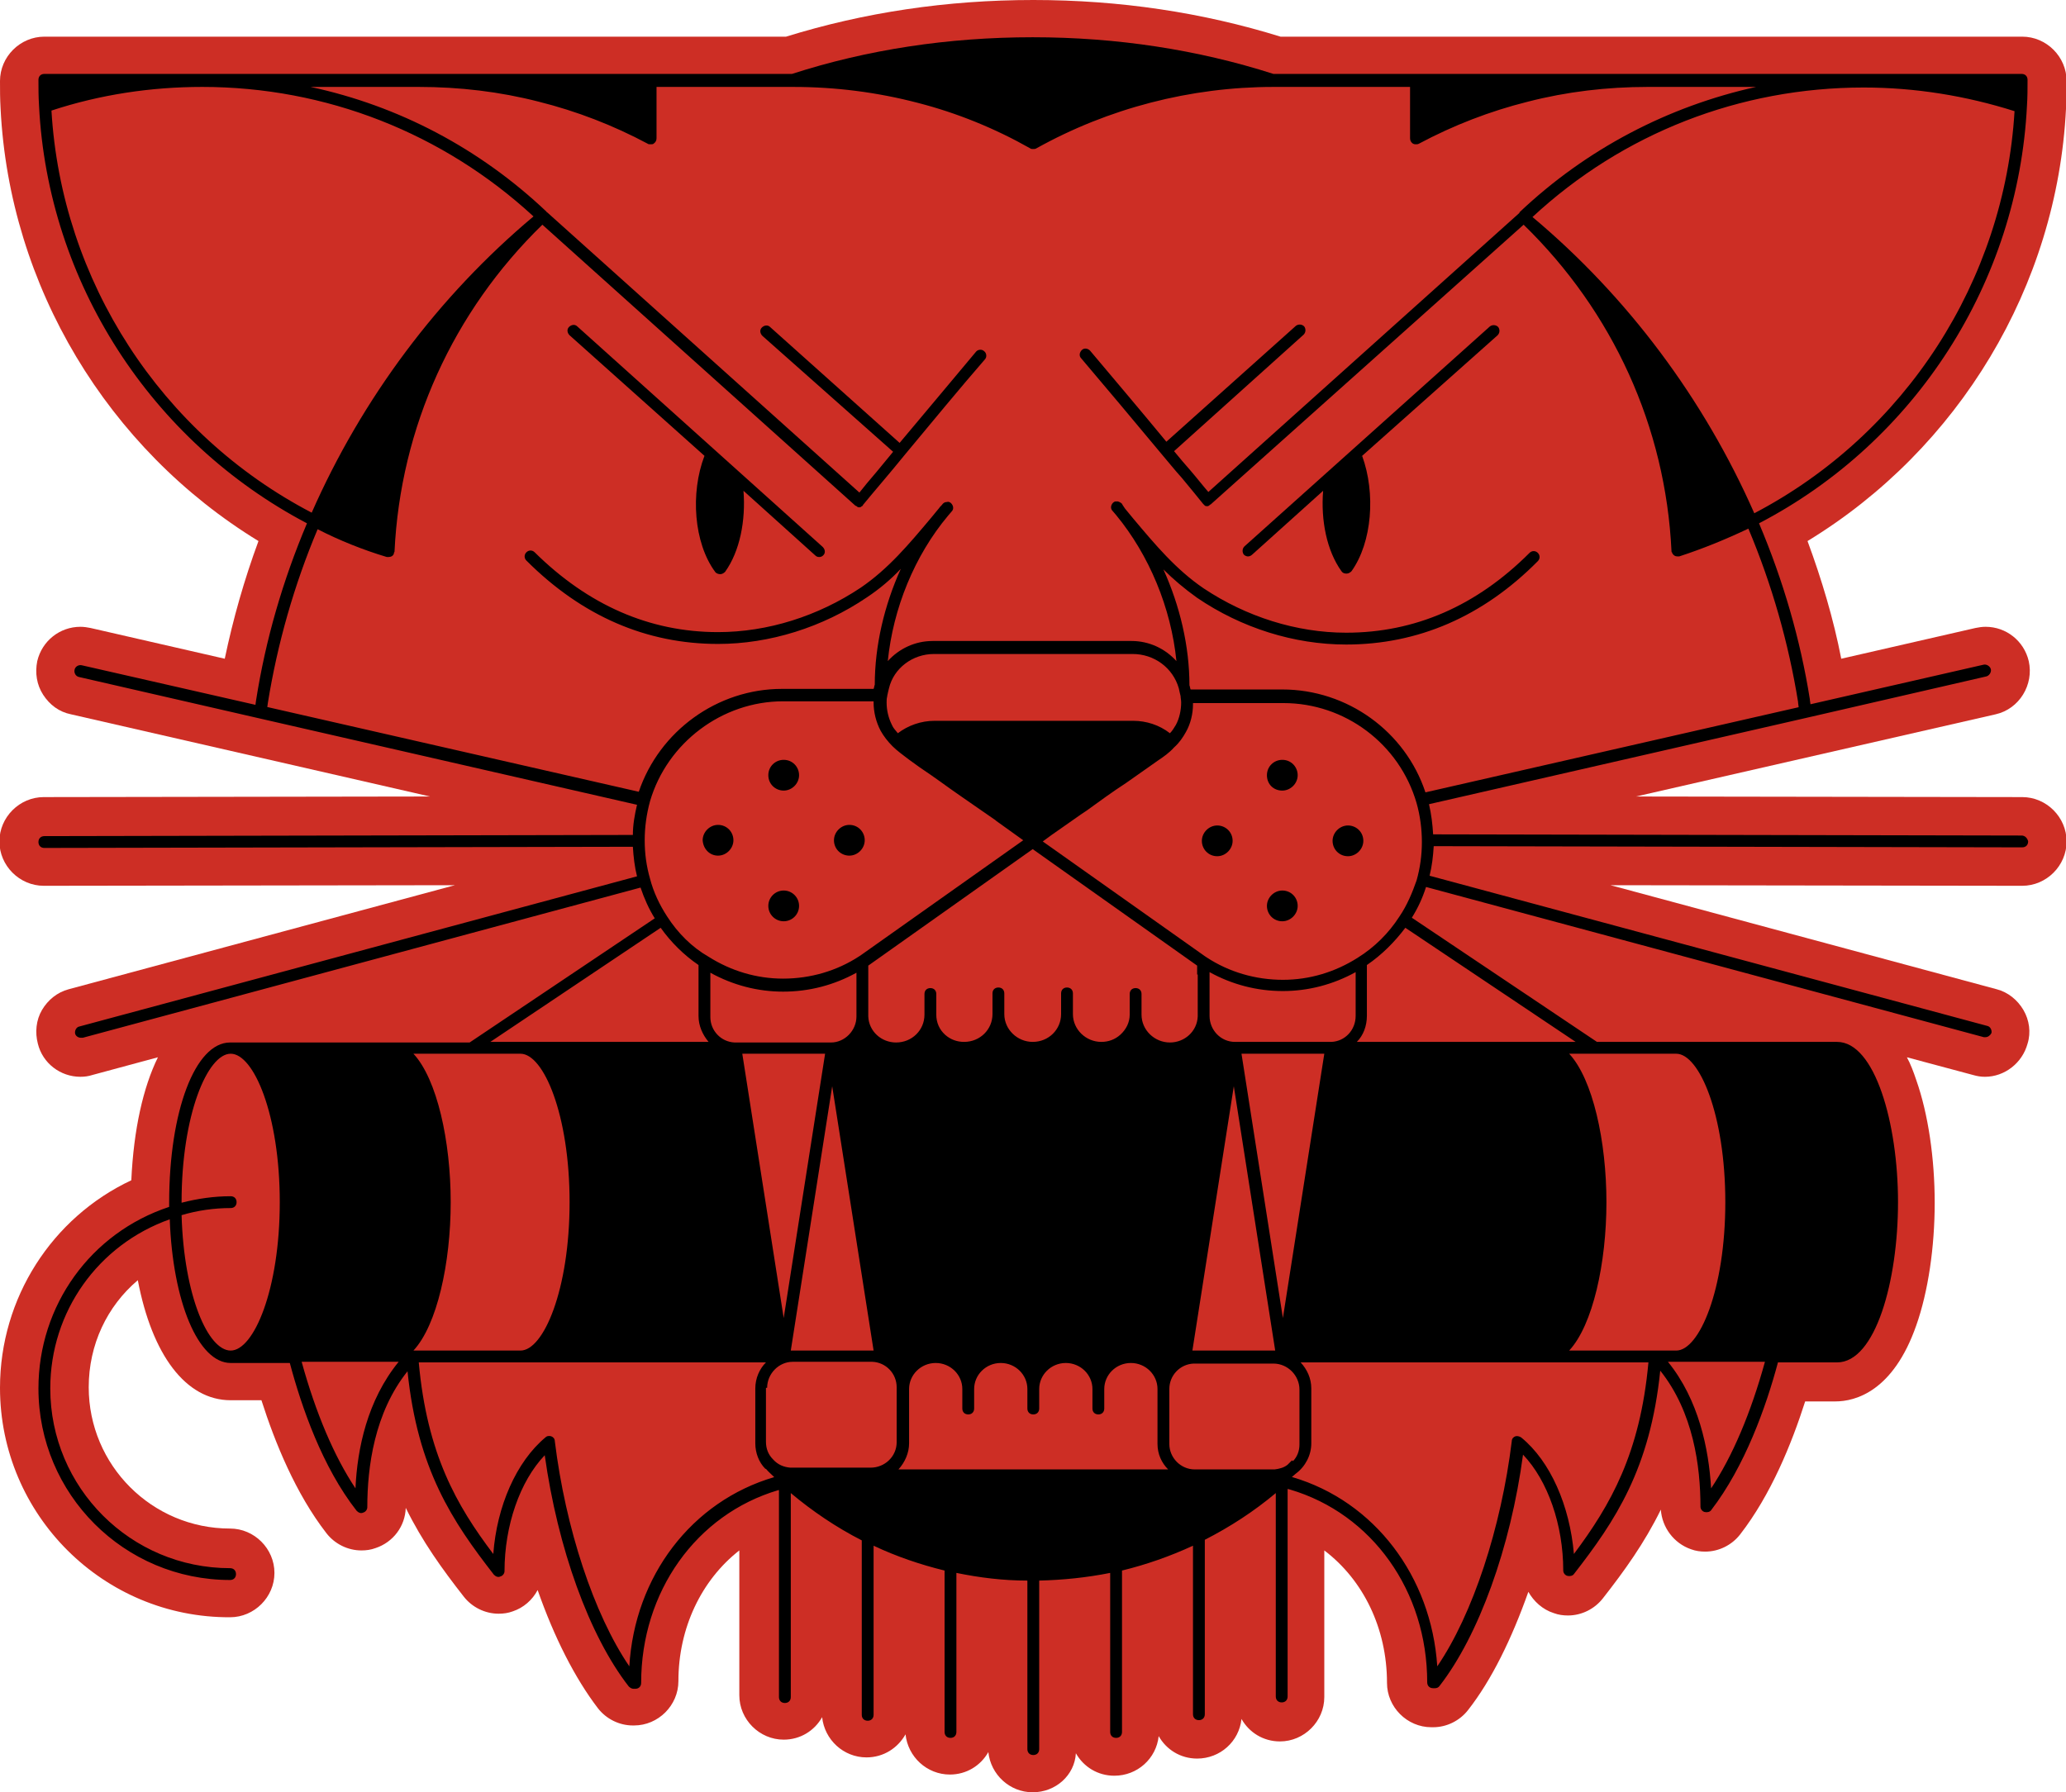 <svg version="1.1" id="Capa_1" xmlns="http://www.w3.org/2000/svg" xmlns:xlink="http://www.w3.org/1999/xlink" x="0px" y="0px"
	 viewBox="0 0 349.3 303.1" style="enable-background:new 0 0 349.3 303.1;" xml:space="preserve">
<style type="text/css">
	.st0{fill:#CD2E25;}
</style>
<g>
	<g>
		<path class="st0" d="M174.6,303.1c-3.9,0-7.1-3-7.5-6.8c-1.3,2.3-3.7,3.8-6.5,3.8c-3.9,0-7.1-3-7.5-6.8c-1.3,2.3-3.7,3.9-6.6,3.9
			c-3.9,0-7.1-3-7.5-6.8c-1.3,2.3-3.7,3.8-6.5,3.8c-4.1,0-7.5-3.4-7.5-7.5v-24.5c-6.4,5-10.3,13.1-10.3,22.1c0,4.1-3.4,7.5-7.5,7.5
			H107c-2.3,0-4.5-1.1-5.9-2.9c-3.9-5.1-7.4-12-10.2-20c-0.9,1.7-2.4,3-4.2,3.6c-0.8,0.3-1.6,0.4-2.4,0.4c-2.3,0-4.5-1.1-5.9-2.9
			c-3.6-4.6-7-9.3-9.8-15c-0.1,3.1-2.1,5.8-5.1,6.8c-0.8,0.3-1.6,0.4-2.4,0.4c-2.3,0-4.5-1.1-5.9-2.9c-5.2-6.7-8.7-15.3-11-22.5
			h-5.2c-7.6,0-13.3-7.7-15.7-20.3c-5.2,4.4-8.3,10.9-8.3,18.1c0,13.2,10.7,23.9,23.9,23.9c4.1,0,7.5,3.4,7.5,7.5s-3.4,7.5-7.5,7.5
			C17.5,273.6,0,256.2,0,234.7c0-15.2,8.8-28.8,22.2-35.1c0.4-8.6,2-15.7,4.5-20.8l-11.1,3c-0.6,0.2-1.3,0.3-2,0.3
			c-3.4,0-6.4-2.3-7.2-5.6c-0.5-1.9-0.3-4,0.7-5.7c1-1.7,2.6-3,4.5-3.5l65.3-17.6l-69.5,0.1c-4.1,0-7.5-3.4-7.5-7.5
			c0-4.1,3.4-7.5,7.5-7.5l65.3-0.1L12,120.8c-2-0.4-3.6-1.6-4.7-3.3c-1.1-1.7-1.4-3.7-1-5.7c0.8-3.4,3.8-5.8,7.3-5.8
			c0.6,0,1.2,0.1,1.7,0.2l22.7,5.2c1.4-6.7,3.3-13.4,5.7-19.9C18.2,75.9,1.6,48.4,0.1,18.4C0,16.7,0,15.2,0,13.7
			c0-4.1,3.4-7.5,7.5-7.5h125.4C146.1,2.1,160.1,0,174.7,0c14.6,0,28.6,2.1,41.8,6.2h125.4c4.1,0,7.5,3.4,7.5,7.5
			c0,1.5,0,3.1-0.1,4.7c-1.5,30-18.1,57.5-43.7,73.1c2.4,6.5,4.4,13.2,5.7,19.9l22.7-5.2c0.5-0.1,1.1-0.2,1.7-0.2
			c3.5,0,6.5,2.4,7.3,5.8c0.9,4-1.6,8.1-5.6,9l-60.8,13.9l65.3,0.1c4.1,0,7.5,3.4,7.5,7.5c0,4.1-3.4,7.5-7.5,7.5l-69.6-0.1
			l65.3,17.6c1.9,0.5,3.5,1.8,4.5,3.5c1,1.7,1.3,3.8,0.7,5.7c-0.9,3.3-3.9,5.6-7.2,5.6c-0.7,0-1.3-0.1-2-0.3l-11.2-3
			c0.6,1.1,1.1,2.4,1.6,3.9c2,5.7,3.1,13.2,3.1,20.7c0,7.5-1.1,15-3.1,20.7c-3.9,11.2-10.3,12.9-13.7,12.9h-5.1
			c-2.3,7.2-5.8,15.8-11,22.5c-1.4,1.8-3.6,2.9-5.9,2.9c-0.8,0-1.6-0.1-2.4-0.4c-2.9-1-4.9-3.7-5.1-6.7c-2.8,5.7-6.2,10.4-9.8,15
			c-1.4,1.8-3.6,2.9-5.9,2.9c-0.8,0-1.6-0.1-2.4-0.4c-1.9-0.6-3.4-2-4.3-3.6c-2.8,7.9-6.2,14.9-10.2,20c-1.4,1.8-3.6,2.9-5.9,2.9
			h-0.3c-4.1,0-7.5-3.4-7.5-7.5c0-9.2-4-17.4-10.6-22.4v24.8c0,4.1-3.4,7.5-7.5,7.5c-2.8,0-5.2-1.5-6.5-3.8
			c-0.4,3.8-3.6,6.7-7.5,6.7c-2.8,0-5.2-1.5-6.5-3.8c-0.4,3.8-3.6,6.7-7.5,6.7c-2.8,0-5.2-1.5-6.5-3.8
			C181.7,300.2,178.5,303.1,174.6,303.1z"/>
	</g>
	<g>
		<path d="M227.9,139.6c-1.4,0-2.6,1.2-2.6,2.6c0,1.4,1.1,2.6,2.6,2.6c1.4,0,2.6-1.2,2.6-2.6C230.5,140.7,229.3,139.6,227.9,139.6z"
			/>
		<path d="M216.8,128.5c-1.4,0-2.6,1.1-2.6,2.6s1.1,2.6,2.6,2.6c1.4,0,2.6-1.2,2.6-2.6S218.3,128.5,216.8,128.5z"/>
		<path d="M216.8,150.6c-1.4,0-2.6,1.2-2.6,2.6s1.1,2.6,2.6,2.6c1.4,0,2.6-1.2,2.6-2.6S218.3,150.6,216.8,150.6z"/>
		<path d="M205.8,139.6c-1.4,0-2.6,1.2-2.6,2.6c0,1.4,1.1,2.6,2.6,2.6c1.4,0,2.6-1.2,2.6-2.6C208.4,140.7,207.2,139.6,205.8,139.6z"
			/>
		<path d="M143.6,144.7c1.4,0,2.6-1.2,2.6-2.6c0-1.4-1.1-2.6-2.6-2.6c-1.4,0-2.6,1.2-2.6,2.6C141,143.6,142.2,144.7,143.6,144.7z"/>
		<path d="M132.5,133.7c1.4,0,2.6-1.2,2.6-2.6s-1.1-2.6-2.6-2.6c-1.4,0-2.6,1.1-2.6,2.6S131.1,133.7,132.5,133.7z"/>
		<circle cx="132.5" cy="153.2" r="2.6"/>
		<path d="M121.4,144.7c1.4,0,2.6-1.2,2.6-2.6c0-1.4-1.1-2.6-2.6-2.6c-1.4,0-2.6,1.2-2.6,2.6C118.9,143.6,120,144.7,121.4,144.7z"/>
		<path d="M341.8,141.3l-99.5-0.2c-0.1-1.7-0.3-3.4-0.7-5.1l63.8-14.6c0,0,0,0,0,0c0,0,0,0,0,0l30.4-7c0.5-0.1,0.9-0.7,0.8-1.2
			s-0.7-0.9-1.2-0.8l-29.3,6.7l-0.1-0.7c0,0,0-0.1,0-0.1c-1.6-10.1-4.5-20.1-8.6-29.8c26.5-13.8,43.8-40.8,45.3-70.6
			c0.1-1.5,0.1-3,0.1-4.4c0-0.6-0.4-1-1-1h-63.3h-39.2h-24c-12.8-4.1-26.5-6.2-40.7-6.2c-14.3,0-28,2.1-40.7,6.2h-24H70.8H7.5
			c-0.6,0-1,0.4-1,1c0,1.4,0,2.8,0.1,4.4c1.5,29.8,18.9,56.7,45.3,70.6c-4.1,9.7-7,19.7-8.6,29.9l-0.1,0.7c0,0,0,0,0,0.1l-29.4-6.7
			c-0.5-0.1-1.1,0.2-1.2,0.8c-0.1,0.5,0.2,1.1,0.8,1.2l30.5,7c0,0,0,0,0,0c0,0,0,0,0,0l63.8,14.6c-0.4,1.7-0.7,3.4-0.7,5.1
			l-99.5,0.2c-0.6,0-1,0.4-1,1c0,0.6,0.4,1,1,1c0,0,0,0,0,0l99.5-0.2c0.1,1.7,0.3,3.4,0.7,5l-94.3,25.4c-0.5,0.1-0.8,0.7-0.7,1.2
			c0.1,0.4,0.5,0.7,1,0.7c0.1,0,0.2,0,0.3,0l94.3-25.4c0.6,1.8,1.4,3.6,2.4,5.2l-31.3,21H65.9h-27c-5.9,0-10.3,11.6-10.3,27.1
			c0,0.2,0,0.5,0,0.7c-13.3,4.4-22.1,16.7-22.1,30.7c0,17.9,14.5,32.4,32.4,32.4c0.6,0,1-0.4,1-1s-0.4-1-1-1
			c-16.8,0-30.4-13.6-30.4-30.4c0-13,8.1-24.3,20.2-28.6c0.5,13.9,4.8,24.3,10.3,24.3h10c2,7.5,5.5,17.6,11.3,25
			c0.3,0.3,0.7,0.5,1.1,0.3c0.4-0.1,0.7-0.5,0.7-0.9c0-6.8,1.2-16,6.8-23c1.7,16.6,7.6,25.4,14.6,34.4c0.3,0.3,0.7,0.5,1.1,0.3
			c0.4-0.1,0.7-0.5,0.7-0.9c0-7.7,2.6-15.2,6.8-19.6c2.2,15.7,7.5,30.5,14.2,39.1c0.2,0.2,0.5,0.4,0.8,0.4h0.3c0.6,0,1-0.4,1-1
			c0-15.4,9.3-28.5,23.2-32.6c0,0,0.1,0,0.1,0v35c0,0.6,0.4,1,1,1s1-0.4,1-1v-34.5c3.7,3.1,7.7,5.8,12,8v29.5c0,0.6,0.4,1,1,1
			s1-0.4,1-1v-28.6c3.8,1.8,7.9,3.2,12,4.2v27.3c0,0.6,0.4,1,1,1s1-0.4,1-1v-26.9c3.9,0.8,7.9,1.3,12,1.3v28.5c0,0.6,0.4,1,1,1
			s1-0.4,1-1v-28.5c4-0.1,8-0.5,12-1.3v26.9c0,0.6,0.4,1,1,1s1-0.4,1-1v-27.3c4.1-1,8.1-2.4,12-4.2v28.5c0,0.6,0.4,1,1,1s1-0.4,1-1
			v-29.5c4.3-2.2,8.3-4.8,12-7.9v34.4c0,0.6,0.4,1,1,1s1-0.4,1-1v-35.1c0.1,0,0.3,0.1,0.4,0.1c13.9,4.1,23.2,17.2,23.2,32.6
			c0,0.6,0.4,1,1,1h0.3c0.3,0,0.6-0.1,0.8-0.4c6.6-8.5,12-23.4,14.1-39.1c4.2,4.4,6.8,11.9,6.8,19.6c0,0.4,0.3,0.8,0.7,0.9
			c0.4,0.1,0.9,0,1.1-0.3c7-9,12.9-17.8,14.6-34.4c5.6,7,6.8,16.2,6.8,23c0,0.4,0.3,0.8,0.7,0.9c0.4,0.1,0.9,0,1.1-0.3
			c5.7-7.4,9.3-17.5,11.3-25h10c6.5,0,10.3-13.8,10.3-27.1c0-13.3-3.9-27.1-10.3-27.1h-27H270l-31.3-21c1-1.6,1.8-3.3,2.4-5.2
			l94.3,25.4c0.1,0,0.2,0,0.3,0c0.4,0,0.8-0.3,1-0.7c0.1-0.5-0.2-1.1-0.7-1.2l-94.3-25.4c0.4-1.6,0.6-3.3,0.7-5l99.5,0.2
			c0,0,0,0,0,0c0.6,0,1-0.4,1-1C342.8,141.8,342.4,141.3,341.8,141.3z M236.6,155C236.6,155,236.6,155,236.6,155
			C236.6,155,236.6,155,236.6,155C236.6,155,236.6,155,236.6,155c-1.8,2.8-4.2,5.2-7.1,7c-3.8,2.4-8.1,3.7-12.6,3.7
			c-4.6,0-9.1-1.3-12.9-3.8l-0.3-0.2l0,0c0,0,0,0,0,0l-27.4-19.4c0.5-0.4,1-0.7,1.5-1.1c1.7-1.2,3.3-2.3,5-3.5l0.9-0.6
			c2.2-1.6,4.4-3.2,6.7-4.7l5.4-3.8c0.9-0.6,1.9-1.3,2.7-2.2c0.9-0.8,1.5-1.7,2-2.6c0.8-1.4,1.2-3.1,1.2-4.7c0-0.1,0-0.1,0-0.2h15.3
			c10.4,0,19.6,6.9,22.5,16.9c0.6,2.1,0.9,4.4,0.9,6.6c0,2.2-0.3,4.4-0.9,6.5C238.8,150.9,237.9,153.1,236.6,155z M283.4,178.2
			c3.9,0,8.3,10.3,8.3,25.1c0,14.8-4.4,25.1-8.3,25.1h-18.1c4-4.3,6.3-14.8,6.3-25.1c0-10.3-2.3-20.8-6.3-25.1H283.4z M112.8,155
			c-1.3-2-2.3-4.1-2.9-6.4c-0.6-2.1-0.9-4.2-0.9-6.5c0-2.2,0.3-4.4,0.9-6.6c2.9-9.9,12.2-16.9,22.5-16.9h15.3c0,0.1,0,0.1,0,0.2
			c0,1.6,0.4,3.3,1.2,4.8c0.5,0.9,1.2,1.8,2,2.6c0.8,0.8,1.8,1.5,2.7,2.2c1.2,0.9,2.5,1.8,3.7,2.6l1.7,1.2c2.2,1.6,4.4,3.1,6.7,4.7
			c0.9,0.6,1.7,1.2,2.6,1.8l0.1,0.1l4.6,3.3l-27.4,19.4c0,0,0,0,0,0c0,0,0,0,0,0l-0.3,0.2c-3.8,2.5-8.3,3.8-12.9,3.8
			c-4.5,0-8.8-1.3-12.6-3.7C117,160.2,114.6,157.8,112.8,155z M157.9,110.6h16.8h16.8c3.6,0,6.8,2.3,7.8,5.8
			c0.1,0.5,0.2,0.9,0.3,1.3c0,0,0,0,0,0c0,0.3,0.1,0.7,0.1,1.1c0,1.3-0.3,2.7-0.9,3.8c-0.3,0.5-0.6,1-1,1.4c-1.8-1.4-4-2.1-6.2-2.1
			h-33.6c-2.3,0-4.5,0.8-6.2,2.1c-0.4-0.5-0.8-0.9-1-1.4c-0.6-1.2-0.9-2.5-0.9-3.8c0-0.3,0-0.7,0.1-1c0,0,0,0,0-0.1
			c0.1-0.5,0.2-0.9,0.3-1.3C151.1,113,154.3,110.6,157.9,110.6z M223.9,178.2l-7,44.7l-7-44.7H223.9z M134,228.4h-0.3l7-44.7l7,44.7
			h-7c0,0,0,0,0,0L134,228.4z M139.5,178.2l-7,44.7l-7-44.7H139.5z M208.6,228.4C208.6,228.4,208.6,228.4,208.6,228.4l-7,0l7-44.7
			l7,44.7h-0.3L208.6,228.4z M153.7,244.1v-5.9c0,0,0,0,0,0v-3.3c0-2.4,2-4.4,4.5-4.4c2.5,0,4.5,2,4.5,4.4v3.3c0,0.6,0.4,1,1,1
			s1-0.4,1-1v-3.3c0-2.4,2-4.4,4.5-4.4c2.5,0,4.5,2,4.5,4.4v3.3c0,0.6,0.4,1,1,1s1-0.4,1-1v-3.3c0-2.4,2-4.4,4.5-4.4
			c2.5,0,4.5,2,4.5,4.4v3.3c0,0.6,0.4,1,1,1s1-0.4,1-1v-3.3c0-2.4,2-4.4,4.5-4.4c2.5,0,4.5,2,4.5,4.4v3.3c0,0,0,0.1,0,0.1v5.9
			c0,1.7,0.7,3.2,1.8,4.3h-22.8h-22.8C153,247.3,153.7,245.7,153.7,244.1z M218.3,247.1c-0.2,0.2-0.4,0.4-0.6,0.6
			c-0.6,0.5-1.4,0.7-2.2,0.8c0,0,0,0,0,0c-0.3,0-3.3,0-6.8,0H202c-2.4,0-4.3-2-4.3-4.3v-9.3c0-2.3,1.8-4.2,4.1-4.3
			c0.2,0,1.4,0,2.9,0l10.6,0c2.4,0,4.4,2,4.4,4.4v9.3c0,1.1-0.4,2.1-1.1,2.8C218.5,246.9,218.4,247,218.3,247.1z M202.5,164.8v6.8
			c0,0,0,0.1,0,0.1c0,0,0,0.1,0,0.2c-0.1,2.5-2.2,4.4-4.7,4.4c-2.6,0-4.8-2.1-4.8-4.7v-3.5c0-0.6-0.4-1-1-1s-1,0.4-1,1v3.5
			c0,1.3-0.6,2.5-1.6,3.4c-0.9,0.8-2,1.2-3.2,1.2c-2.6,0-4.8-2.1-4.8-4.7v-3.5c0-0.6-0.4-1-1-1s-1,0.4-1,1v3.5
			c0,2.6-2.1,4.7-4.8,4.7c-2.6,0-4.8-2.1-4.8-4.7v-3.5c0-0.6-0.4-1-1-1s-1,0.4-1,1v3.5c0,2.6-2.1,4.7-4.8,4.7
			c-1.2,0-2.3-0.4-3.2-1.2c-1-0.9-1.5-2.1-1.5-3.4v-3.5c0-0.6-0.4-1-1-1s-1,0.4-1,1v3.5c0,2.6-2.1,4.7-4.8,4.7
			c-2.5,0-4.6-1.9-4.7-4.4c0,0,0-0.1,0-0.1c0,0,0-0.1,0-0.1v-6.8v-1.6l27.8-19.7l27.8,19.7V164.8z M120.1,164.5
			c3.8,2.1,8,3.2,12.3,3.2c4.4,0,8.6-1.1,12.4-3.2v0.3v6.8c0,0.1,0,0.2,0,0.2c0,0,0,0,0,0.1c0,2.4-2,4.4-4.3,4.4h-8.1
			c-4.2,0-7.8,0-8.2,0c0,0,0,0,0,0c-2.3-0.1-4.1-2-4.1-4.3V164.5z M129.7,234.7c0-2.4,2-4.4,4.3-4.4l10.6,0c1.6,0,2.7,0,2.9,0
			c2.3,0.1,4.1,2,4.1,4.3v9.3c0,2.4-2,4.3-4.4,4.3h-6.8c-3.4,0-6.5,0-6.8,0c0,0,0,0,0,0c-1.1-0.1-2.1-0.5-2.9-1.4c0,0,0,0,0,0
			c-0.8-0.8-1.2-1.8-1.2-3V234.7z M225.1,176.2C225.1,176.2,225.1,176.2,225.1,176.2c-0.3,0-3.9,0-8.2,0h-8.1c-2.4,0-4.3-2-4.3-4.4
			c0,0,0,0,0-0.1c0-0.1,0-0.2,0-0.2v-6.8v-0.3c3.8,2.1,8,3.2,12.4,3.2c4.3,0,8.5-1.1,12.3-3.2v7.4
			C229.2,174.2,227.4,176.1,225.1,176.2z M296.6,86.8c-8.5-19.3-21.4-36.6-37.5-50.1c15.3-14.2,35.1-21.9,56-21.9
			c8.7,0,17.3,1.4,25.5,4C338.9,47.4,322.2,73.4,296.6,86.8z M8.7,18.7c8.2-2.7,16.8-4,25.5-4c20.9,0,40.7,7.8,56,21.9
			c-16.1,13.5-29,30.8-37.5,50.1C27.2,73.4,10.4,47.5,8.7,18.7z M45.2,119.5l0.1-0.7c1.6-9.9,4.4-19.8,8.4-29.3
			c3.7,1.9,7.7,3.5,11.7,4.7c0.1,0,0.2,0,0.3,0c0.4,0,0.8-0.2,0.9-0.6c0,0,0,0,0,0c0,0,0,0,0,0c0,0,0-0.1,0-0.1
			c0-0.1,0.1-0.1,0.1-0.2c1-21,9.9-40.6,25-55.3l52.9,47.5c0,0,0,0,0,0c0,0,0,0,0,0c0.1,0,0.1,0.1,0.2,0.1c0,0,0.1,0,0.1,0.1
			c0.1,0,0.2,0.1,0.3,0.1c0,0,0,0,0,0c0,0,0,0,0,0c0.1,0,0.3,0,0.4-0.1c0,0,0.1-0.1,0.1-0.1c0.1,0,0.2-0.1,0.2-0.2c0,0,0,0,0,0
			c0,0,0,0,0,0c0.8-1,2.1-2.5,3.6-4.3c1-1.2,2.2-2.6,3.4-4.1c0,0,0,0,0,0c0,0,0,0,0,0c4.4-5.3,9.6-11.6,13.6-16.2
			c0.4-0.4,0.3-1.1-0.1-1.4c-0.4-0.4-1.1-0.3-1.4,0.1c-3.7,4.4-8.6,10.3-12.9,15.4l-21.9-19.6c-0.4-0.4-1-0.3-1.4,0.1
			c-0.4,0.4-0.3,1,0.1,1.4L151,76.4c-1,1.2-1.9,2.3-2.8,3.4c-1.2,1.4-2.2,2.6-2.9,3.5L92.5,35.9c0,0-0.1,0-0.1-0.1
			c-11.3-10.7-25-17.9-39.9-21.1h18.3c6.9,0,13.7,0.8,20.3,2.5c6.4,1.6,12.6,4,18.4,7.1c0.1,0.1,0.3,0.1,0.5,0.1
			c0.2,0,0.4,0,0.5-0.1c0.3-0.2,0.5-0.5,0.5-0.9v-8.7h23.1c7.2,0,14.2,0.9,21.1,2.7c6.6,1.7,13,4.3,19,7.7c0.1,0.1,0.3,0.1,0.5,0.1
			s0.3,0,0.5-0.1c12.2-6.8,26.1-10.4,40.1-10.4h23.1v8.7c0,0.4,0.2,0.7,0.5,0.9c0.2,0.1,0.3,0.1,0.5,0.1c0.2,0,0.3,0,0.5-0.1
			c5.8-3.1,12-5.5,18.4-7.1c6.6-1.7,13.4-2.5,20.3-2.5h18.3c-14.9,3.3-28.7,10.5-40,21.2c0,0,0,0,0,0c0,0,0,0,0,0c0,0,0,0,0,0
			c0,0,0,0,0,0c0,0,0,0,0,0.1l-52.6,47.2c-0.8-0.9-1.8-2.2-3-3.6c-0.9-1-1.8-2.1-2.8-3.3l21.9-19.7c0.4-0.4,0.4-1,0.1-1.4
			c-0.4-0.4-1-0.4-1.4-0.1l-21.9,19.6c-4.2-5.1-9.2-11-12.9-15.4c-0.4-0.4-1-0.5-1.4-0.1c-0.4,0.4-0.5,1-0.1,1.4
			c3.9,4.6,9.2,10.9,13.6,16.2c0,0,0,0,0,0c0,0,0,0,0,0c1.2,1.4,2.3,2.8,3.4,4c1.5,1.8,2.8,3.4,3.6,4.4c0,0,0,0,0,0c0,0,0,0,0,0
			c0.1,0.1,0.1,0.1,0.2,0.2c0,0,0.1,0.1,0.1,0.1c0.1,0.1,0.3,0.1,0.4,0.1c0,0,0,0,0,0c0,0,0,0,0,0c0.1,0,0.2,0,0.3-0.1
			c0,0,0.1,0,0.1-0.1c0.1,0,0.1-0.1,0.2-0.1c0,0,0,0,0,0c0,0,0,0,0,0L257.6,38c15.1,14.7,24,34.2,25,55.2c0,0.1,0,0.2,0.1,0.2
			c0,0,0,0.1,0,0.1c0,0,0,0,0,0c0,0,0,0,0,0c0.2,0.4,0.5,0.6,0.9,0.6c0.1,0,0.2,0,0.3,0c4-1.3,7.9-2.9,11.7-4.7
			c4,9.5,6.8,19.4,8.4,29.3c0,0,0,0.1,0,0.1l0.1,0.8l-63.1,14.4c-3.4-10.3-13.2-17.4-24.2-17.4h-15.5c-0.1-0.2-0.1-0.5-0.2-0.7
			c0-6.6-1.6-13.4-4.4-19.6c1.7,1.7,3.6,3.3,5.7,4.8c7.5,5.1,16.4,7.9,25.2,7.9c12.1,0,23.1-4.7,32.4-14.1c0.4-0.4,0.4-1,0-1.4
			s-1-0.4-1.4,0c-9,9-19.4,13.5-31,13.5c-8.4,0-16.9-2.7-24.1-7.5c-4.7-3.2-8.2-7.4-11.9-11.8c-0.5-0.6-0.9-1.1-1.4-1.7c0,0,0,0,0,0
			c-0.1-0.2-0.3-0.4-0.4-0.6l-0.1-0.2c-0.2-0.2-0.4-0.3-0.7-0.4c-0.1,0-0.2,0-0.3,0c0,0-0.1,0-0.1,0c-0.1,0-0.3,0.1-0.4,0.2
			c-0.4,0.4-0.5,1-0.1,1.4c0.2,0.2,0.4,0.5,0.6,0.7c0,0,0,0,0,0c5.6,6.8,9.3,15.7,10.2,24.7c-1.9-2.1-4.6-3.4-7.6-3.4h-16.8h-16.8
			c-3,0-5.7,1.3-7.6,3.4c0.9-8.9,4.5-17.8,10.2-24.6l0,0c0.2-0.2,0.4-0.5,0.6-0.7c0.4-0.4,0.3-1-0.1-1.4c-0.2-0.2-0.5-0.3-0.7-0.2
			c-0.3,0-0.5,0.1-0.7,0.3c-0.2,0.3-0.5,0.5-0.6,0.7c0,0,0,0,0,0l-1.4,1.7c-3.7,4.4-7.2,8.6-11.9,11.8c-7.2,4.8-15.7,7.5-24.1,7.5
			c-11.6,0-22-4.6-31-13.5c-0.4-0.4-1-0.4-1.4,0c-0.4,0.4-0.4,1,0,1.4c9.4,9.4,20.3,14.1,32.4,14.1c8.7,0,17.7-2.8,25.2-7.9
			c2.1-1.4,4-3,5.7-4.8c-2.8,6.2-4.4,13-4.4,19.6c-0.1,0.2-0.1,0.5-0.2,0.7h-15.5c-10.9,0-20.7,7.1-24.2,17.4l-63.1-14.4
			C45.2,119.6,45.2,119.6,45.2,119.5z M111.7,156.9c1.7,2.4,3.9,4.6,6.4,6.3v8.6c0,1.7,0.7,3.2,1.7,4.4H88h-5.1L111.7,156.9z
			 M88,178.2c3.9,0,8.3,10.3,8.3,25.1c0,14.8-4.4,25.1-8.3,25.1H69.9c4-4.3,6.3-14.8,6.3-25.1c0-10.3-2.3-20.8-6.3-25.1H88z
			 M30.7,205.5c2.7-0.8,5.5-1.2,8.3-1.2c0.6,0,1-0.4,1-1s-0.4-1-1-1c-2.8,0-5.6,0.4-8.3,1.1c0,0,0-0.1,0-0.1
			c0-14.8,4.4-25.1,8.3-25.1c3.9,0,8.3,10.3,8.3,25.1c0,14.8-4.4,25.1-8.3,25.1C35.2,228.4,31.1,219.2,30.7,205.5z M60.1,251.7
			c-3.6-5.4-6.7-12.7-9.1-21.4h14.9h1.5C62.1,236.8,60.4,245,60.1,251.7z M106.4,281.8c-6-8.8-10.8-23.4-12.6-38.1
			c0-0.4-0.3-0.7-0.6-0.8c-0.3-0.1-0.7-0.1-1,0.2c-4.9,4.1-8.2,11.6-8.8,19.7c-6.2-8.2-11.2-16.9-12.6-32.4H88h41.5
			c-1.1,1.1-1.8,2.7-1.8,4.4v9.3c0,1.6,0.6,3.2,1.7,4.3c0,0,0,0,0.1,0c0,0,0,0,0,0c0.4,0.5,0.9,0.9,1.4,1.4
			C116.9,253.9,107.3,266.6,106.4,281.8z M257.2,243.1c-0.3-0.2-0.7-0.3-1-0.2c-0.3,0.1-0.6,0.4-0.6,0.8
			c-1.8,14.7-6.6,29.3-12.6,38.1c-1-15.2-10.6-27.9-24.5-32c0,0,0,0-0.1,0c0.2-0.2,0.5-0.4,0.7-0.6c1.6-1.2,2.6-3.1,2.6-5.1v-9.3
			c0-1.7-0.7-3.2-1.8-4.4h41.5h17.3c-1.4,15.4-6.4,24.1-12.6,32.4C265.4,254.6,262.1,247.1,257.2,243.1z M289.3,251.7
			c-0.4-6.7-2.1-15-7.3-21.4h1.5h14.9C296,239,292.9,246.3,289.3,251.7z M261.3,176.2h-31.9c1.1-1.1,1.7-2.7,1.7-4.4v-8.6
			c2.5-1.7,4.7-3.9,6.5-6.3l28.8,19.3H261.3z"/>
		<g>
			<path d="M253.2,56.7c0.4-0.4,0.4-1,0.1-1.4c-0.4-0.4-1-0.4-1.4-0.1l-41.5,37.2c-0.4,0.4-0.4,1-0.1,1.4c0.2,0.2,0.5,0.3,0.7,0.3
				c0.2,0,0.5-0.1,0.7-0.3l12-10.8c-0.4,5,0.6,10.1,3.1,13.6c0.2,0.3,0.5,0.4,0.8,0.4h0.1c0.3,0,0.6-0.2,0.8-0.4
				c3.5-4.9,4.1-13.2,1.8-19.5l-0.8,0.7c0,0,0,0,0,0L253.2,56.7z"/>
			<path d="M97.6,55.2c-0.4-0.4-1-0.3-1.4,0.1c-0.4,0.4-0.3,1,0.1,1.4l23.6,21.1c0,0,0,0,0,0l-0.8-0.7c-2.4,6.3-1.8,14.7,1.8,19.6
				c0.2,0.3,0.6,0.4,0.9,0.4s0.6-0.2,0.8-0.4c2.5-3.5,3.5-8.7,3.1-13.7l12.1,10.9c0.2,0.2,0.4,0.3,0.7,0.3c0.3,0,0.5-0.1,0.7-0.3
				c0.4-0.4,0.3-1-0.1-1.4L97.6,55.2z"/>
		</g>
	</g>
</g>
</svg>
